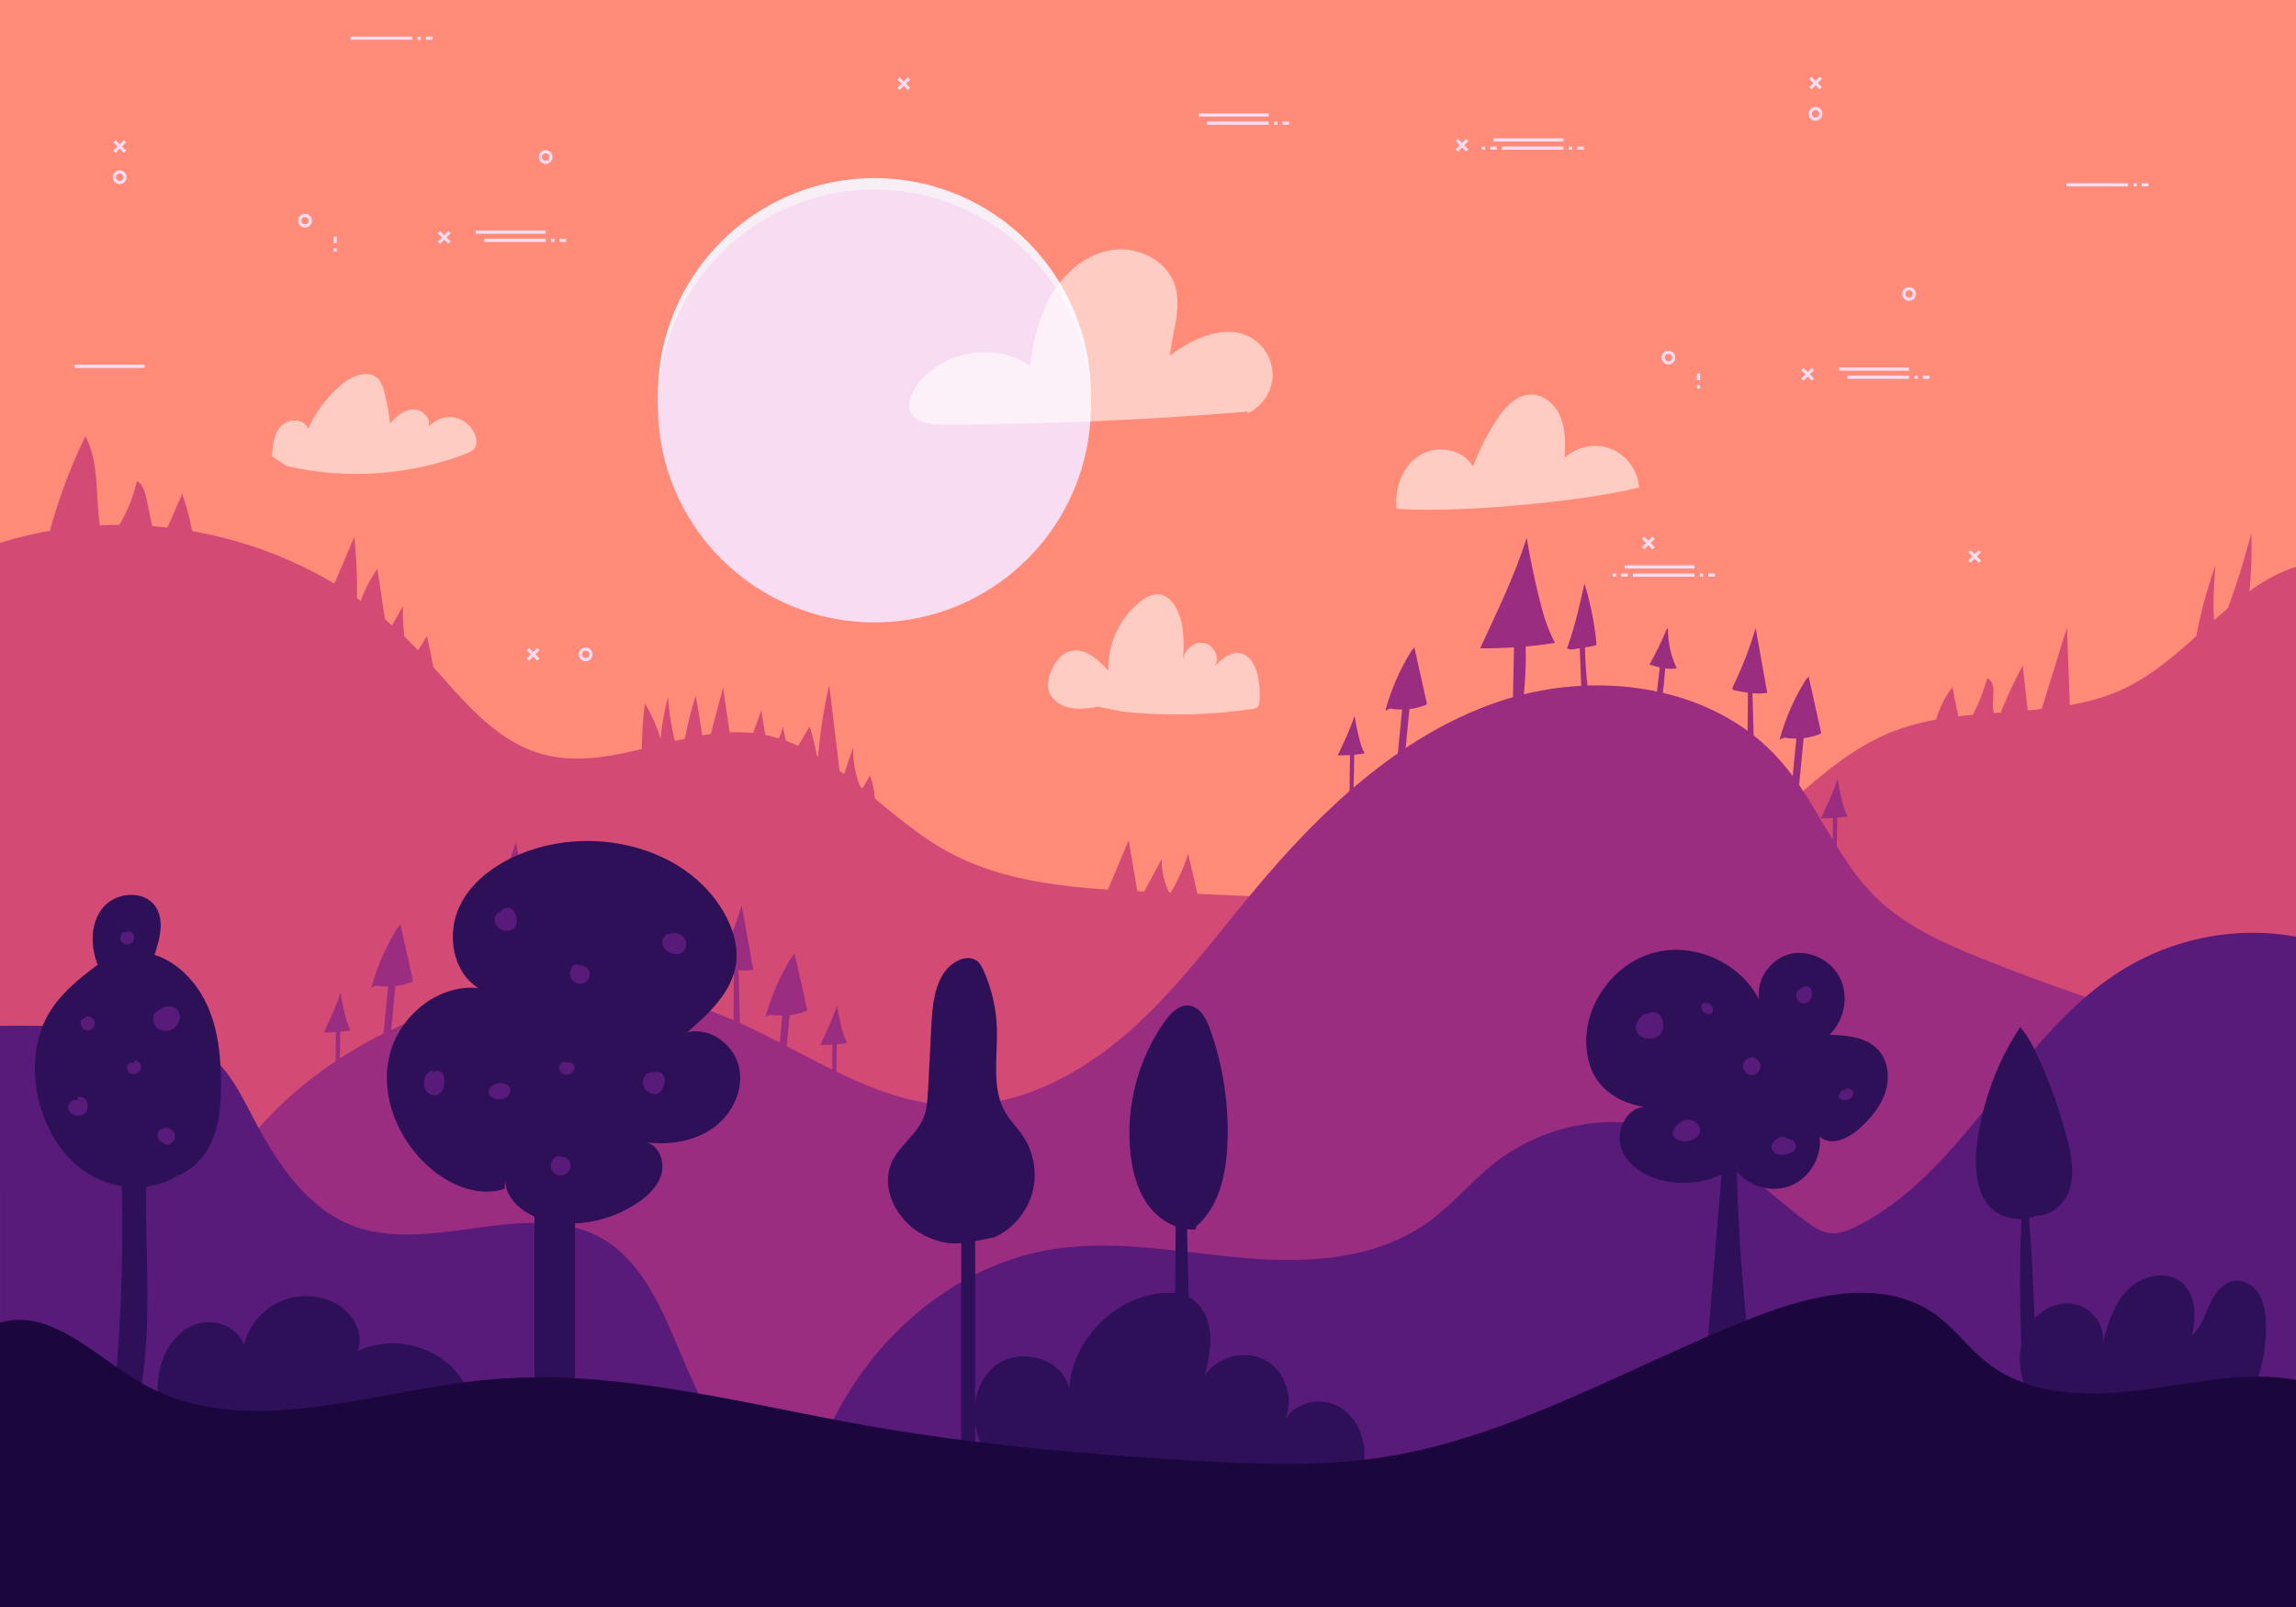 <?xml version="1.0" encoding="utf-8"?>
<!-- Generator: Adobe Illustrator 21.0.2, SVG Export Plug-In . SVG Version: 6.00 Build 0)  -->
<svg version="1.1" xmlns="http://www.w3.org/2000/svg" xmlns:xlink="http://www.w3.org/1999/xlink" x="0px" y="0px"
	 viewBox="0 0 720 503.999" enable-background="new 0 0 720 503.999" xml:space="preserve">
<g id="bg">
	<rect fill="#FF8B78" width="720" height="503.999"/>
</g>
<g id="moon">
	<circle fill="#F8EEF6" cx="274.196" cy="123.732" r="67.883"/>
	<circle fill="#F8DDF2" cx="274.196" cy="127.312" r="67.883"/>
</g>
<g id="Layer_1">
	<g>
		<g>
			<line fill="none" stroke="#F8DDF2" stroke-miterlimit="10" x1="531.364" y1="180.365" x2="512.056" y2="180.365"/>
			<line fill="none" stroke="#F8DDF2" stroke-miterlimit="10" x1="510.485" y1="180.365" x2="508.384" y2="180.365"/>
			<line fill="none" stroke="#F8DDF2" stroke-miterlimit="10" x1="506.813" y1="180.365" x2="505.763" y2="180.365"/>
			<line fill="none" stroke="#F8DDF2" stroke-miterlimit="10" x1="537.78" y1="180.365" x2="535.679" y2="180.365"/>
			<line fill="none" stroke="#F8DDF2" stroke-miterlimit="10" x1="534.109" y1="180.365" x2="533.058" y2="180.365"/>
			<line fill="none" stroke="#F8DDF2" stroke-miterlimit="10" x1="531.364" y1="177.807" x2="509.435" y2="177.807"/>
		</g>
		<g>
			<line fill="none" stroke="#F8DDF2" stroke-miterlimit="10" x1="490.289" y1="46.449" x2="470.981" y2="46.449"/>
			<line fill="none" stroke="#F8DDF2" stroke-miterlimit="10" x1="469.41" y1="46.449" x2="467.309" y2="46.449"/>
			<line fill="none" stroke="#F8DDF2" stroke-miterlimit="10" x1="465.738" y1="46.449" x2="464.687" y2="46.449"/>
			<line fill="none" stroke="#F8DDF2" stroke-miterlimit="10" x1="496.705" y1="46.449" x2="494.604" y2="46.449"/>
			<line fill="none" stroke="#F8DDF2" stroke-miterlimit="10" x1="493.033" y1="46.449" x2="491.983" y2="46.449"/>
			<line fill="none" stroke="#F8DDF2" stroke-miterlimit="10" x1="490.289" y1="43.891" x2="468.359" y2="43.891"/>
		</g>
		<g>
			<line fill="none" stroke="#F8DDF2" stroke-miterlimit="10" x1="515.241" y1="168.651" x2="518.537" y2="171.948"/>
			<line fill="none" stroke="#F8DDF2" stroke-miterlimit="10" x1="518.537" y1="168.651" x2="515.241" y2="171.948"/>
		</g>
		<g>
			<line fill="none" stroke="#F8DDF2" stroke-miterlimit="10" x1="456.832" y1="43.891" x2="460.129" y2="47.188"/>
			<line fill="none" stroke="#F8DDF2" stroke-miterlimit="10" x1="460.129" y1="43.891" x2="456.832" y2="47.188"/>
		</g>
		<g>
			<line fill="none" stroke="#F8DDF2" stroke-miterlimit="10" x1="620.864" y1="176.157" x2="617.568" y2="172.86"/>
			<line fill="none" stroke="#F8DDF2" stroke-miterlimit="10" x1="617.568" y1="176.157" x2="620.864" y2="172.86"/>
		</g>
		<g>
			<line fill="none" stroke="#F8DDF2" stroke-miterlimit="10" x1="171.119" y1="75.372" x2="151.811" y2="75.372"/>
			<line fill="none" stroke="#F8DDF2" stroke-miterlimit="10" x1="177.536" y1="75.372" x2="175.434" y2="75.372"/>
			<line fill="none" stroke="#F8DDF2" stroke-miterlimit="10" x1="173.864" y1="75.372" x2="172.813" y2="75.372"/>
			<line fill="none" stroke="#F8DDF2" stroke-miterlimit="10" x1="171.119" y1="72.814" x2="149.19" y2="72.814"/>
		</g>
		<g>
			<line fill="none" stroke="#F8DDF2" stroke-miterlimit="10" x1="137.662" y1="72.814" x2="140.959" y2="76.111"/>
			<line fill="none" stroke="#F8DDF2" stroke-miterlimit="10" x1="140.959" y1="72.814" x2="137.662" y2="76.111"/>
		</g>
		<line fill="none" stroke="#F8DDF2" stroke-miterlimit="10" x1="397.834" y1="38.624" x2="378.526" y2="38.624"/>
		<line fill="none" stroke="#F8DDF2" stroke-miterlimit="10" x1="404.25" y1="38.624" x2="402.149" y2="38.624"/>
		<line fill="none" stroke="#F8DDF2" stroke-miterlimit="10" x1="400.578" y1="38.624" x2="399.528" y2="38.624"/>
		<line fill="none" stroke="#F8DDF2" stroke-miterlimit="10" x1="397.834" y1="36.066" x2="375.904" y2="36.066"/>
		<g>
			<line fill="none" stroke="#F8DDF2" stroke-miterlimit="10" x1="281.782" y1="24.597" x2="285.078" y2="27.893"/>
			<line fill="none" stroke="#F8DDF2" stroke-miterlimit="10" x1="285.078" y1="24.597" x2="281.782" y2="27.893"/>
		</g>
		<circle fill="none" stroke="#F8DDF2" stroke-miterlimit="10" cx="171.119" cy="49.253" r="1.658"/>
		<circle fill="none" stroke="#F8DDF2" stroke-miterlimit="10" cx="183.659" cy="205.228" r="1.658"/>
		<g>
			<line fill="none" stroke="#F8DDF2" stroke-miterlimit="10" x1="35.899" y1="44.298" x2="39.196" y2="47.595"/>
			<line fill="none" stroke="#F8DDF2" stroke-miterlimit="10" x1="39.196" y1="44.298" x2="35.899" y2="47.595"/>
		</g>
		<g>
			<line fill="none" stroke="#F8DDF2" stroke-miterlimit="10" x1="165.551" y1="203.579" x2="168.848" y2="206.876"/>
			<line fill="none" stroke="#F8DDF2" stroke-miterlimit="10" x1="168.848" y1="203.579" x2="165.551" y2="206.876"/>
		</g>
		<circle fill="none" stroke="#F8DDF2" stroke-miterlimit="10" cx="37.548" cy="55.584" r="1.658"/>
		<g>
			<line fill="none" stroke="#F8DDF2" stroke-miterlimit="10" x1="105.099" y1="74.192" x2="105.099" y2="76.293"/>
			<line fill="none" stroke="#F8DDF2" stroke-miterlimit="10" x1="105.099" y1="77.864" x2="105.099" y2="78.915"/>
		</g>
		<circle fill="none" stroke="#F8DDF2" stroke-miterlimit="10" cx="95.653" cy="69.217" r="1.658"/>
		<g>
			<line fill="none" stroke="#F8DDF2" stroke-miterlimit="10" x1="598.668" y1="118.312" x2="579.359" y2="118.312"/>
			<line fill="none" stroke="#F8DDF2" stroke-miterlimit="10" x1="605.084" y1="118.312" x2="602.983" y2="118.312"/>
			<line fill="none" stroke="#F8DDF2" stroke-miterlimit="10" x1="601.412" y1="118.312" x2="600.362" y2="118.312"/>
			<line fill="none" stroke="#F8DDF2" stroke-miterlimit="10" x1="598.668" y1="115.754" x2="576.738" y2="115.754"/>
		</g>
		<g>
			<line fill="none" stroke="#F8DDF2" stroke-miterlimit="10" x1="129.236" y1="11.974" x2="109.927" y2="11.974"/>
			<line fill="none" stroke="#F8DDF2" stroke-miterlimit="10" x1="135.652" y1="11.974" x2="133.551" y2="11.974"/>
			<line fill="none" stroke="#F8DDF2" stroke-miterlimit="10" x1="131.98" y1="11.974" x2="130.929" y2="11.974"/>
			<g>
				<line fill="none" stroke="#F8DDF2" stroke-miterlimit="10" x1="567.696" y1="24.401" x2="570.993" y2="27.698"/>
				<line fill="none" stroke="#F8DDF2" stroke-miterlimit="10" x1="570.993" y1="24.401" x2="567.696" y2="27.698"/>
			</g>
			<circle fill="none" stroke="#F8DDF2" stroke-miterlimit="10" cx="569.344" cy="35.687" r="1.658"/>
			<line fill="none" stroke="#F8DDF2" stroke-miterlimit="10" x1="667.322" y1="57.956" x2="648.014" y2="57.956"/>
			<line fill="none" stroke="#F8DDF2" stroke-miterlimit="10" x1="673.738" y1="57.956" x2="671.637" y2="57.956"/>
			<line fill="none" stroke="#F8DDF2" stroke-miterlimit="10" x1="670.066" y1="57.956" x2="669.016" y2="57.956"/>
			<line fill="none" stroke="#F8DDF2" stroke-miterlimit="10" x1="45.304" y1="114.882" x2="23.375" y2="114.882"/>
		</g>
		<g>
			<line fill="none" stroke="#F8DDF2" stroke-miterlimit="10" x1="565.211" y1="115.754" x2="568.508" y2="119.051"/>
			<line fill="none" stroke="#F8DDF2" stroke-miterlimit="10" x1="568.508" y1="115.754" x2="565.211" y2="119.051"/>
		</g>
		<circle fill="none" stroke="#F8DDF2" stroke-miterlimit="10" cx="598.668" cy="92.193" r="1.658"/>
		<g>
			<line fill="none" stroke="#F8DDF2" stroke-miterlimit="10" x1="532.647" y1="117.132" x2="532.647" y2="119.233"/>
			<line fill="none" stroke="#F8DDF2" stroke-miterlimit="10" x1="532.647" y1="120.804" x2="532.647" y2="121.854"/>
		</g>
		<circle fill="none" stroke="#F8DDF2" stroke-miterlimit="10" cx="523.201" cy="112.156" r="1.658"/>
	</g>
	<g>
		<path fill="#D34A75" d="M720,177.79c-19.849,6.115-33.483,28.185-53.236,37.854c-22.349,10.94-49.85,4.696-73.048,13.731
			c-22.299,8.685-37.059,29.975-57.783,41.899c-25.235,14.519-56.204,13.656-85.344,12.373c-29.93-1.317-59.859-2.634-89.789-3.951
			c-22.117-0.973-45.18-2.205-64.433-13.052c-20.344-11.462-35.687-33.207-58.835-36.564c-22.58-3.274-45.492,12.521-67.471,6.434
			c-16.78-4.648-27.366-20.43-39.355-32.976C97.873,169.179,45.376,156.026,0,170.252v201.573c1.496,1.238,2.242,2.432,3.851,3.562
			c13.975,9.813,30.873,14.494,47.495,18.556c152.742,37.324,312.399,36.659,469.214,24.376
			c59.807-4.685,119.985-11.127,177.132-29.249c7.694-2.44,14.933-3.454,22.304-6.855L720,177.79z"/>
	</g>
	<g>
		<g>
			<path fill="#D34A75" d="M13.913,173.48c2.852-12.68,7.191-25.024,12.898-36.7c5.396,10.398,2.193,23.328,6.007,34.405
				c4.902-5.857,8.404-12.876,10.137-20.314c1.89,1.063,2.514,3.437,2.961,5.559c1.138,5.407,2.277,10.815,3.415,16.222
				c2.605-5.93,5.21-11.861,7.815-17.791c2.405,6.899,3.884,14.121,4.384,21.411"/>
		</g>
		<g>
			<path fill="#D34A75" d="M104.533,183.816c2.19-5.125,4.381-10.251,6.571-15.376c0.864,8.122,1.074,16.313,0.629,24.469
				c1.295-5.194,3.547-10.148,6.611-14.538c1.019,6.796,2.038,13.593,3.056,20.389c1.651-2.869,3.302-5.739,4.953-8.608
				c-0.159,6.118,0.54,12.257,2.071,18.182c1.813-2.947,3.627-5.894,5.44-8.841c1.738,7.426,3.048,14.951,3.921,22.528"/>
		</g>
		<g>
			<path fill="#D34A75" d="M206.824,235.992c0.294-5.896,1.186-11.763,2.657-17.48c0.424,6.902,1.8,13.745,4.077,20.274
				c0.968-7.004,2.512-13.929,4.611-20.681c1.023,6.101,2.046,12.202,3.069,18.303c1.84-6.926,3.68-13.853,5.52-20.779
				c1.326,9.437,2.78,18.856,4.36,28.254c2.544-7.05,5.089-14.1,7.633-21.15c0.595,4.351,1.365,8.679,2.307,12.968
				c2.336-2.007,3.92-4.87,4.378-7.916c0.773,3.486,1.546,6.971,2.319,10.457c2.044-3.478,4.088-6.955,6.132-10.433
				c1.13,3.547,1.982,7.183,2.546,10.862c0.598-8.032,1.804-16.018,3.604-23.868c1.235,10.258,2.471,20.517,3.706,30.775
				c1.262-3.726,2.524-7.453,3.786-11.179c-0.12,4.571,0.793,9.166,2.652,13.344c0.888-1.511,1.775-3.022,2.663-4.533
				c1.598,4.536,2,9.487,1.155,14.221"/>
		</g>
		<g>
			<path fill="#D34A75" d="M208.676,238.906c-0.825-6.444-3.031-12.708-6.427-18.246c-1.035,7.858-1.273,15.822-0.709,23.728"/>
		</g>
		<g>
			<path fill="#D34A75" d="M345.9,282.584c2.684-6.335,5.367-12.671,8.051-19.006c1.079,6.349,2.158,12.697,3.237,19.046
				c2.365-4.395,4.73-8.79,7.095-13.185c-0.04,3.784,0.845,7.574,2.558,10.948c2.44-3.954,4.376-8.22,5.746-12.66
				c1.73,7.466,3.459,14.931,5.189,22.397"/>
		</g>
		<g>
			<path fill="#D34A75" d="M606.379,229.463c0.684-5.057,2.739-9.921,5.887-13.937c0.893,4.828,1.936,9.629,3.128,14.392
				c3.436-5.311,6.07-11.141,7.784-17.231c4.238,2.125-0.395,10.142,3.414,12.964c2.168-5.807,4.747-11.46,7.711-16.904
				c0.895,8.038,1.79,16.076,2.686,24.115c3.729-12.02,7.458-24.04,11.187-36.059c0.407,10.888,0.814,21.775,1.221,32.663"/>
		</g>
		<g>
			<path fill="#D34A75" d="M687.757,205.228c1.416-9.478,3.751-18.818,6.961-27.848c-0.542,7.537-1.08,15.173,0.303,22.602
				c4.429-10.657,8.099-21.629,10.973-32.805c0.285,8.966-0.277,17.959-1.678,26.819"/>
		</g>
	</g>
</g>
<g id="Layer_3">
	<g>
		<path fill="#9B2D81" d="M707.748,335.213c-4.572-7.563-13.951-10.399-22.453-12.81c-21.583-6.123-42.844-13.379-63.667-21.729
			c-11.871-4.76-23.88-10.059-33.078-18.947c-12.702-12.274-18.664-30.028-30.354-43.27c-21.312-24.141-58.828-28.735-89.217-18.082
			c-30.39,10.653-54.726,33.804-75.375,58.514c-12.96,15.509-24.982,31.997-40.243,45.248s-34.556,23.208-54.756,22.549
			c-25.542-0.834-47.231-17.906-70.834-27.704c-54.851-22.77-124.456-1.365-157.035,48.291l-10.28,25.5
			c-0.847,18.393,10.482,35.698,25.346,46.566c14.864,10.868,32.907,16.35,50.717,21.025
			c168.905,44.331,347.98,32.029,519.476-0.885c12.097-2.322,24.939-5.14,33.615-13.884c8.27-8.335,11.159-20.478,13.315-32.02
			c3.602-19.28,6.139-38.759,7.596-58.318C711.031,348.416,711.297,341.084,707.748,335.213z"/>
	</g>
	<g>
		<g>
			<path fill="#9B2D81" d="M496.876,183.005c-1.563,6.903-3.006,13.643-5.462,20.28c0.659,0.536,1.613,0.423,2.45,0.282
				c0.508-0.086,1.016-0.171,1.524-0.257c0.174,4.343,0.347,8.685,0.521,13.028c0.006,0.157,0.024,0.337,0.15,0.43
				c0.124,0.092,0.297,0.058,0.447,0.021c0.329-0.082,0.658-0.164,0.987-0.246c0.122-0.03,0.251-0.065,0.335-0.159
				c0.12-0.134,0.106-0.337,0.084-0.516c-0.512-4.26-0.801-8.545-0.883-12.835c0.962-0.162,1.923-0.324,2.885-0.486
				c0.241-0.041,0.512-0.1,0.64-0.308c0.098-0.159,0.084-0.36,0.066-0.546C499.996,195.36,498.74,189.09,496.876,183.005z"/>
		</g>
		<g>
			<path fill="#9B2D81" d="M482.455,186.718c-1.443-5.96-2.679-11.97-3.705-18.016c-3.901,12.158-9.235,23.041-14.6,34.628
				c3.543,0.038,7.087-0.064,10.623-0.29c-0.119,5.801-0.238,11.602-0.357,17.403c1.09-0.284,2.181-0.568,3.271-0.852
				c0.629-5.585,0.879-11.211,0.765-16.83c3.079-0.277,6.148-0.65,9.203-1.126C485.115,197.003,483.697,191.851,482.455,186.718z"/>
		</g>
		<g>
			<path fill="#9B2D81" d="M426.076,230.96c-0.516-2.132-0.958-4.282-1.326-6.445c-1.396,4.349-3.304,8.242-5.223,12.388
				c1.267,0.014,2.535-0.023,3.8-0.104c-0.043,2.075-0.085,9.822-0.128,11.898c0.39-0.102,0.78-0.203,1.17-0.305
				c0.225-1.998,0.314-9.682,0.273-11.693c1.101-0.099,2.2-0.232,3.292-0.403C427.028,234.64,426.521,232.797,426.076,230.96z"/>
		</g>
		<g>
			<path fill="#9B2D81" d="M443.536,203.05l-0.94,1.108c-3.62,5.782-6.38,12.102-8.162,18.688l1.498-0.622
				c1.238,0.224,2.496,0.32,3.754,0.31c-0.423,4.331-0.846,8.663-1.269,12.994c-0.227,2.327-0.454,4.654-0.788,6.968
				c0.812-0.041,1.624-0.082,2.436-0.123c0.636-6.662,1.272-13.323,1.908-19.985c1.742-0.21,3.458-0.633,5.088-1.283
				c0.133-0.053,0.276-0.117,0.343-0.244c0.068-0.129,0.038-0.285,0.006-0.427C446.119,214.64,444.828,208.845,443.536,203.05z"/>
		</g>
		<g>
			<path fill="#9B2D81" d="M579.411,256.071c-0.908-1.657-1.415-3.5-1.86-5.336c-0.516-2.132-0.958-4.282-1.325-6.445
				c-1.396,4.349-3.304,8.242-5.223,12.388c1.267,0.014,2.535-0.023,3.8-0.104c-0.043,2.075-0.085,9.822-0.128,11.898
				c0.39-0.102,0.78-0.203,1.17-0.305c0.225-1.998,0.314-9.682,0.274-11.693C577.22,256.374,578.319,256.241,579.411,256.071z"/>
		</g>
		<g>
			<path fill="#9B2D81" d="M571.038,229.55c-1.291-5.794-2.582-11.589-3.874-17.384l-0.94,1.108
				c-3.62,5.782-6.38,12.102-8.162,18.688l1.498-0.622c1.238,0.225,2.496,0.32,3.754,0.31c-0.423,4.331-0.846,8.663-1.269,12.994
				c-0.227,2.327-0.455,4.654-0.788,6.968c0.812-0.041,1.624-0.082,2.436-0.123c0.636-6.662,1.272-13.323,1.908-19.985
				c1.742-0.21,3.458-0.633,5.088-1.283c0.133-0.053,0.276-0.117,0.343-0.244C571.1,229.848,571.07,229.692,571.038,229.55z"/>
		</g>
		<g>
			<path fill="#9B2D81" d="M522.664,197.323c-1.574,3.81-3.388,7.521-5.428,11.103c1.067,0.323,2.153,0.647,3.247,0.895
				c-0.366,3.171-0.732,6.342-1.099,9.514c-0.006,0.049-0.009,0.104,0.023,0.141c0.033,0.038,0.09,0.041,0.141,0.042
				c0.573,0.003,1.146,0.005,1.719,0.008c0.399-3.122,0.704-6.257,0.934-9.396c1.206,0.162,2.417,0.191,3.618-0.03
				c-1.861-3.916-2.818-8.258-2.776-12.594L522.664,197.323z"/>
		</g>
		<g>
			<path fill="#9B2D81" d="M550.27,197.925c-1.811,5.953-4.094,11.762-6.822,17.354c-0.123,0.252-0.249,0.541-0.147,0.802
				c0.124,0.316,0.51,0.422,0.844,0.487c1.317,0.254,2.647,0.504,3.98,0.684c-0.045,5.617-0.09,11.235-0.134,16.852
				c-0.005,0.679,0.001,1.4,0.364,1.973c0.364,0.573,1.226,0.881,1.738,0.436c-0.181-6.368-0.361-12.736-0.542-19.104
				c1.552,0.136,3.104,0.142,4.641-0.111c-1.223-6.762-2.435-13.526-3.637-20.291L550.27,197.925z"/>
		</g>
	</g>
	<g>
		<g>
			<path fill="#9B2D81" d="M179.945,278.368c-1.563,6.903-3.006,13.643-5.462,20.28c0.659,0.536,1.613,0.423,2.45,0.282
				c0.508-0.086,1.016-0.171,1.524-0.257c0.174,4.343,0.347,8.685,0.521,13.028c0.006,0.157,0.024,0.337,0.15,0.43
				c0.124,0.092,0.297,0.058,0.447,0.021c0.329-0.082,0.658-0.164,0.987-0.246c0.122-0.03,0.251-0.065,0.335-0.159
				c0.12-0.134,0.106-0.337,0.084-0.516c-0.512-4.26-0.801-8.545-0.883-12.835c0.962-0.162,1.923-0.324,2.885-0.486
				c0.241-0.041,0.512-0.1,0.64-0.308c0.098-0.159,0.084-0.36,0.066-0.546C183.065,290.723,181.809,284.452,179.945,278.368z"/>
		</g>
		<g>
			<path fill="#9B2D81" d="M165.524,282.08c-1.443-5.96-2.679-11.97-3.705-18.016c-3.901,12.158-9.235,23.041-14.6,34.628
				c3.543,0.038,7.087-0.064,10.623-0.29c-0.119,5.801-0.238,11.602-0.357,17.403c1.09-0.284,2.181-0.568,3.271-0.852
				c0.629-5.585,0.879-11.211,0.765-16.83c3.079-0.277,6.148-0.65,9.203-1.126C168.184,292.366,166.767,287.214,165.524,282.08z"/>
		</g>
		<g>
			<path fill="#9B2D81" d="M108.107,317.844c-0.516-2.132-0.958-4.282-1.326-6.445c-1.396,4.349-3.304,8.242-5.223,12.388
				c1.267,0.014,2.535-0.023,3.8-0.104c-0.043,2.075-0.085,9.822-0.128,11.898c0.39-0.102,0.78-0.203,1.17-0.305
				c0.225-1.998,0.314-9.682,0.273-11.693c1.101-0.099,2.2-0.232,3.292-0.403C109.058,321.524,108.551,319.681,108.107,317.844z"/>
		</g>
		<g>
			<path fill="#9B2D81" d="M125.567,289.934l-0.94,1.108c-3.62,5.782-6.38,12.102-8.162,18.688l1.498-0.622
				c1.238,0.224,2.496,0.32,3.754,0.31c-0.423,4.331-0.846,8.663-1.269,12.994c-0.227,2.327-0.454,4.654-0.788,6.968
				c0.812-0.041,1.624-0.082,2.436-0.123c0.636-6.662,1.272-13.323,1.908-19.985c1.742-0.21,3.458-0.633,5.088-1.283
				c0.133-0.053,0.276-0.117,0.343-0.244c0.068-0.129,0.038-0.285,0.006-0.427C128.149,301.524,126.858,295.729,125.567,289.934z"/>
		</g>
		<g>
			<path fill="#9B2D81" d="M265.646,327.131c-0.908-1.657-1.415-3.5-1.86-5.336c-0.516-2.132-0.958-4.282-1.325-6.445
				c-1.396,4.349-3.304,8.242-5.223,12.388c1.267,0.014,2.535-0.023,3.8-0.104c-0.043,2.075-0.085,9.822-0.128,11.898
				c0.39-0.102,0.78-0.203,1.17-0.305c0.225-1.998,0.314-9.682,0.274-11.693C263.455,327.435,264.553,327.301,265.646,327.131z"/>
		</g>
		<g>
			<path fill="#9B2D81" d="M253.068,316.434c-1.291-5.794-2.582-11.589-3.874-17.384l-0.94,1.108
				c-3.62,5.782-6.38,12.102-8.162,18.688l1.498-0.622c1.238,0.225,2.496,0.32,3.754,0.31c-0.423,4.331-0.846,8.663-1.269,12.994
				c-0.227,2.327-0.455,4.654-0.788,6.968c0.812-0.041,1.624-0.082,2.436-0.123c0.636-6.662,1.272-13.323,1.908-19.985
				c1.742-0.21,3.458-0.633,5.088-1.283c0.133-0.053,0.276-0.117,0.343-0.244C253.13,316.732,253.1,316.576,253.068,316.434z"/>
		</g>
		<g>
			<path fill="#9B2D81" d="M205.733,292.686c-1.574,3.81-3.388,7.521-5.428,11.103c1.067,0.323,2.153,0.647,3.247,0.895
				c-0.366,3.171-0.732,6.342-1.099,9.514c-0.006,0.049-0.009,0.104,0.023,0.141c0.033,0.038,0.09,0.041,0.141,0.042
				c0.573,0.003,1.146,0.005,1.719,0.008c0.399-3.122,0.704-6.257,0.934-9.396c1.206,0.162,2.417,0.191,3.618-0.03
				c-1.861-3.916-2.818-8.258-2.776-12.594L205.733,292.686z"/>
		</g>
		<g>
			<path fill="#9B2D81" d="M232.3,284.809c-1.811,5.953-4.094,11.762-6.822,17.354c-0.123,0.252-0.249,0.541-0.147,0.802
				c0.124,0.316,0.51,0.422,0.844,0.487c1.317,0.254,2.647,0.504,3.98,0.684c-0.045,5.617-0.09,11.235-0.134,16.852
				c-0.005,0.679,0.001,1.4,0.364,1.973c0.364,0.573,1.226,0.881,1.738,0.436c-0.181-6.368-0.361-12.736-0.542-19.104
				c1.552,0.136,3.104,0.142,4.641-0.111c-1.223-6.762-2.435-13.526-3.637-20.291L232.3,284.809z"/>
		</g>
	</g>
</g>
<g id="Layer_4">
	<g>
		<g>
			<path fill="#591B7A" d="M662.806,305.938c-30.847,20.726-47.542,62.098-80.458,78.605c-2.714,1.361-5.648,2.554-8.615,2.185
				c-2.889-0.359-5.442-2.152-7.825-3.968c-11.254-8.577-21.577-18.897-34.106-25.018c-20.49-10.01-45.836-6.992-63.866,7.604
				c-6.618,5.358-12.249,12.091-19.04,17.185c-16.484,12.365-37.839,13.725-57.786,12.084c-19.947-1.641-39.974-5.849-59.809-3.017
				c-35.995,5.14-67.656,35.685-77.426,73.709c-5.707-2.041-11.686-3.397-16.974-6.493c-23.401-13.703-23.435-53.848-46.022-69.089
				c-23.805-16.063-56.449,5.469-82.325-6.172c-13.204-5.94-22.095-19.497-29.178-33.03c-3.662-6.998-7.244-14.43-13.249-19.12
				c-5.756-4.496-13.021-5.896-20.039-6.906c-15.427-2.221-30.53-3.119-46.086-2.734v182.238h720V293.772
				C700.373,290.176,679.764,294.544,662.806,305.938z"/>
		</g>
	</g>
</g>
<g id="Layer_5">
	<g opacity="0.56">
		<path fill="#FFFFFF" d="M391.405,129.083c-31.855,2.662-63.819,4.017-95.785,4.061c-4.003,0.005-8.989-0.674-10.271-4.465
			c-0.769-2.275,0.237-4.763,1.514-6.797c7.304-11.625,24.899-15.11,36.083-7.147c1.126-7.943,2.957-15.956,7.115-22.816
			c4.159-6.86,10.972-12.473,18.921-13.558c7.949-1.085,16.775,3.266,19.375,10.855c2.44,7.121-0.746,14.797-1.483,22.288
			c7.441-5.569,17.668-10.206,25.665-5.471c4.195,2.484,6.812,7.417,6.515,12.284c-0.297,4.867-3.494,9.445-7.96,11.401"/>
	</g>
	<g opacity="0.56">
		<path fill="#FFFFFF" d="M85.272,143.133c0.228-3.396,0.584-7.093,2.941-9.548c2.357-2.455,7.429-2.299,8.38,0.969
			c2.403-5.359,6.022-10.169,10.507-13.961c3.276-2.77,8.536-4.868,11.508-1.774c1.063,1.107,1.529,2.644,1.911,4.13
			c0.838,3.262,1.438,6.585,1.795,9.934c1.839-2.277,4.297-4.402,7.222-4.49c2.925-0.089,5.913,2.92,4.797,5.625
			c1.953-2.468,5.358-3.691,8.435-3.029c3.077,0.661,5.679,3.174,6.446,6.227c0.266,1.057,0.308,2.24-0.252,3.176
			c-0.612,1.023-1.796,1.533-2.91,1.959c-17.792,6.793-37.625,8.134-56.17,3.796"/>
	</g>
	<g opacity="0.56">
		<path fill="#FFFFFF" d="M344.342,221.653c-3.084,0.485-6.266,0.967-9.299,0.227c-3.033-0.74-5.914-3.02-6.368-6.109
			c-0.222-1.512,0.147-3.049,0.652-4.491c1.085-3.094,3.118-6.198,6.283-7.055c4.563-1.236,8.791,2.61,11.963,6.115
			c-0.324-8.258,3.519-16.575,10.017-21.681c1.711-1.345,3.781-2.521,5.941-2.261c2.408,0.29,4.266,2.3,5.39,4.449
			c2.591,4.953,2.364,10.845,2.073,16.426c0.114-3.203,3.21-6.104,6.383-5.654c3.173,0.45,5.32,4.541,3.61,7.251
			c2.197-2.2,4.948-4.583,7.997-3.981c3.014,0.595,4.691,3.844,5.391,6.836c0.641,2.736,0.836,5.575,0.575,8.373
			c-0.054,0.583-0.149,1.209-0.561,1.626c-0.401,0.406-1.007,0.514-1.571,0.599c-13.555,2.036-27.373,2.317-41,0.833"/>
	</g>
	<g opacity="0.56">
		<path fill="#FFFFFF" d="M437.968,159.561c-0.742-6.353,1.736-13.317,7.147-16.728c5.411-3.411,13.66-2.088,16.794,3.488
			c1.888-5.032,4.314-9.862,7.222-14.381c2.637-4.098,6.427-8.327,11.299-8.206c4.174,0.103,7.658,3.577,9.107,7.493
			c1.449,3.916,1.289,8.218,1.109,12.389c3.806-3.613,9.765-4.758,14.639-2.812c4.874,1.946,8.407,6.879,8.679,12.12
			C495.344,157.454,457.08,160.956,437.968,159.561"/>
	</g>
</g>
<g id="Layer_6">
	<g>
		<path fill="#2E1059" d="M231.752,334.702c-1.579-7.1-9.164-12.68-16.234-10.969c6.831-5.912,14.122-12.642,15.31-21.598
			c0.747-5.635-1.125-11.351-3.997-16.257c-11.582-19.781-38.829-26.607-60.527-19.216c-9.135,3.111-17.933,8.771-22.135,17.458
			c-4.202,8.687-2.341,20.662,5.842,25.776c-12.854-1.352-25.241,9.056-28.005,21.682s3.019,26.189,12.78,34.661
			c6.415,5.568,15.371,9.287,23.432,6.607l0.329-3.888c-0.961,8.021,8.095,13.705,16.127,14.57
			c8.921,0.961,18.16-1.384,25.542-6.485c3.244-2.241,6.263-5.206,7.245-9.025c0.982-3.819-0.783-8.528-4.545-9.71
			c7.225,0.84,14.914-0.373,20.814-4.627C229.631,349.428,233.331,341.802,231.752,334.702z"/>
	</g>
	<g>
		<path fill="#2E1059" d="M50.591,448.493c-1.029-6.18-1.867-12.541-0.58-18.672c1.287-6.131,5.085-12.072,10.927-14.335
			s13.589,0.366,15.581,6.305c1.375-5.676,5.365-10.662,10.602-13.248c5.237-2.585,11.622-2.721,16.964-0.361
			c5.929,2.619,10.6,9.621,8.007,15.562c9.287-4.413,21.158-2.666,28.78,4.236c7.622,6.902,10.535,18.541,7.063,28.22
			c-3.472,9.678-13.121,16.811-23.392,17.293"/>
	</g>
	<g>
		<path fill="#2E1059" d="M308.523,454.605c-4.835-8.38-3.942-20.393,3.685-26.344c7.627-5.951,21.304-2.195,23.056,7.319
			c0.921-15.184,14.047-28.688,29.199-30.038c2.647-0.236,5.404-0.123,7.82,0.983c4.2,1.923,6.621,6.571,7.146,11.16
			c0.525,4.589-0.529,9.196-1.576,13.695c3.927-6.052,12.788-8.243,19.083-4.717s9.058,12.224,5.95,18.735
			c3.092-5.705,11.311-7.401,16.973-4.229s8.553,10.14,7.945,16.601c-0.609,6.461-4.26,12.347-8.992,16.788"/>
	</g>
	<g>
		<path fill="#2E1059" d="M642.243,446.494c-3.106-3.175-5.538-7.006-7.092-11.167c-2.122-5.681-2.532-12.228,0.058-17.712
			c2.59-5.484,8.581-9.523,14.596-8.747c6.015,0.776,11.018,7.175,9.375,13.013c1.634-6.111,3.416-12.494,7.762-17.091
			s12.116-6.621,17.056-2.668c4.717,3.774,4.817,10.948,3.291,16.794c2.905-2.493,4.064-6.39,5.651-9.873
			c1.587-3.484,4.253-7.059,8.066-7.391c3.064-0.267,5.985,1.78,7.531,4.439c1.546,2.659,1.947,5.826,2.039,8.9
			c0.465,15.591-6.638,31.234-18.682,41.145"/>
	</g>
	<rect x="167.606" y="367.594" fill="#2E1059" width="12.712" height="68.241"/>
	<g>
		<path fill="#2E1059" d="M311.715,388.09c-9.089,1.744-13.765,3.467-22.022-0.714c-8.257-4.18-13.896-14.636-9.979-23.021
			c2.383-5.099,7.654-8.45,9.822-13.644c1.157-2.771,1.328-5.839,1.484-8.838c0.367-7.057,0.734-14.114,1.101-21.172
			c0.383-7.362,1.599-16.074,8.184-19.389c1.899-0.956,4.353-1.257,6.05,0.025c0.968,0.732,1.542,1.861,2.041,2.967
			c2.58,5.727,4.021,11.965,4.213,18.244c0.277,9.044-1.839,18.859,2.817,26.617c1.53,2.55,3.697,4.659,5.363,7.123
			c3.516,5.201,4.598,11.978,2.875,18.015S317.447,385.527,311.715,388.09"/>
	</g>
	<rect x="301.456" y="375.729" fill="#2E1059" width="4.348" height="78.991"/>
	<g>
		<path fill="#2E1059" d="M374.956,385.563c-5.742,0.454-11.343-2.827-14.786-7.445c-3.443-4.618-4.99-10.397-5.64-16.12
			c-1.655-14.567,2.237-29.697,10.715-41.657c1.845-2.603,4.465-5.309,7.637-4.96c3.418,0.376,5.361,4.027,6.526,7.263
			c4.206,11.683,6.079,24.201,5.476,36.604c-0.452,9.311-2.696,19.285-9.746,25.384"/>
	</g>
	<g>
		<path fill="#2E1059" d="M368.976,367.324c-0.585,30.625-0.655,61.259-0.21,91.886c1.675,0.6,3.564-0.601,4.355-2.195
			c0.791-1.594,0.765-3.454,0.722-5.233c-0.714-29.495-1.427-58.99-2.141-88.484"/>
	</g>
	<g>
		<path fill="#2E1059" d="M55.264,368.984c-8.657,5.323-20.413,4.137-28.763-1.657c-8.35-5.793-13.434-15.542-15.022-25.579
			c-1.22-7.718-0.472-15.917,3.217-22.806c3.63-6.779,9.777-11.811,15.946-16.401c-2.34-5.866-2.36-13.117,1.699-17.955
			c4.059-4.838,12.794-5.526,16.372-0.322c2.98,4.335,1.41,10.2-0.264,15.188c7.765,2.515,13.701,9.169,16.9,16.679
			c3.198,7.509,3.958,15.832,3.956,23.994c-0.002,6.218-0.464,12.601-3.066,18.248c-2.603,5.647-7.734,10.467-13.911,11.173"/>
	</g>
	<g>
		<path fill="#2E1059" d="M37.347,352.391c1.552,25.132,1.323,50.375-0.685,75.475c-0.205,2.568-0.405,5.276,0.704,7.6
			c1.11,2.325,4.041,3.991,6.326,2.803c5.743-29.3-0.725-59.832,3.91-89.328"/>
	</g>
	<g>
		<path fill="#2E1059" d="M544.866,365.538c-6.687,4.842-15.514,6.603-23.548,4.699c-5.576-1.322-11.081-4.766-12.929-10.19
			c-1.848-5.424,1.625-12.568,7.344-12.929c-6.156-0.754-12.197-3.943-15.424-9.239c-1.885-3.094-2.736-6.741-2.869-10.362
			c-0.477-12.931,8.937-25.56,21.465-28.797c12.528-3.237,26.881,3.252,32.727,14.796c-1.031-6.265,3.561-12.836,9.733-14.322
			c6.173-1.486,13.077,2.049,15.772,7.798c2.695,5.749,1.145,13.103-3.415,17.521c5.394,0.217,11.364,0.68,15.096,4.581
			c3.245,3.391,3.867,8.709,2.48,13.193c-1.387,4.484-4.494,8.242-7.934,11.436c-3.527,3.275-9.316,6.036-12.753,2.666
			c0.827,6.402-3.129,13.118-9.129,15.499c-6,2.381-13.484,0.205-17.272-5.022"/>
	</g>
	<g>
		<path fill="#2E1059" d="M541.074,351.658c0.116-0.77,0.233-1.54,0.349-2.31c-2.086,25.227-4.172,50.454-6.258,75.681
			c4.537-0.46,9.122-0.448,13.656,0.034c-2.814-23.514-4.277-47.189-4.38-70.871"/>
	</g>
	<g>
		<path fill="#2E1059" d="M640.757,379.983c-5.301,3.965-13.735,2.738-17.686-2.573c-1.539-2.069-2.412-4.568-2.903-7.1
			c-0.929-4.787-0.562-9.737,0.22-14.55c1.94-11.954,6.437-23.486,13.102-33.598c2.396,2.656,4.04,5.893,5.539,9.141
			c3.878,8.399,6.982,17.155,9.259,26.121c1.331,5.241,2.364,10.87,0.566,15.97c-1.798,5.1-7.41,9.225-12.549,7.542"/>
	</g>
	<g>
		<path fill="#2E1059" d="M634.74,368.5c-1.77,22.949-1.716,46.038,0.159,68.979c0.108,1.315,0.644,3.03,1.962,2.972
			c1.323-0.059,1.701-1.822,1.689-3.146c-0.222-24.22-1.421-48.43-3.591-72.554"/>
	</g>
	<g>
		<g>
			<path fill="#591B7A" d="M155.994,339.686l0.049,0.033c-0.619,0.095-1.173,0.462-1.67,0.855c-0.511,0.404-1.03,0.877-1.171,1.513
				c-0.148,0.666,0.176,1.375,0.692,1.822c0.515,0.447,1.193,0.664,1.867,0.767c1.134,0.173,2.375,0.022,3.272-0.694
				s1.31-2.088,0.714-3.068C159.027,339.731,157.377,339.64,155.994,339.686z"/>
		</g>
		<g>
			<path fill="#591B7A" d="M176.092,362.867c-0.201-0.155-0.45-0.257-0.703-0.283c-0.513-0.053-1.025,0.153-1.439,0.461
				c-1.121,0.834-1.559,2.472-1.004,3.754c0.555,1.283,2.049,2.084,3.425,1.837c1.376-0.247,2.498-1.517,2.573-2.913
				c0.046-0.856-0.288-1.738-0.936-2.299C177.486,362.974,176.768,362.772,176.092,362.867z"/>
		</g>
		<g>
			<g>
				<path fill="#591B7A" d="M528.994,351.203c-0.928,0.089-1.806,0.534-2.457,1.2c-0.183,0.104-0.359,0.225-0.52,0.357
					c-0.921,0.757-1.684,1.938-1.372,3.089c0.262,0.968,1.211,1.603,2.173,1.889c1.724,0.512,3.688,0.135,5.1-0.98
					c0.465-0.367,0.881-0.823,1.087-1.379c0.379-1.019-0.032-2.208-0.789-2.989C531.393,351.54,530.173,351.09,528.994,351.203z"/>
			</g>
			<g>
				<path fill="#591B7A" d="M549.322,331.631c-1.447-0.006-2.769,1.304-2.775,2.751c-0.006,1.447,1.304,2.769,2.751,2.775
					c1.447,0.006,2.769-1.304,2.775-2.751C552.079,332.96,550.768,331.638,549.322,331.631z"/>
			</g>
			<g>
				<path fill="#591B7A" d="M520.172,318.02c-0.845-0.642-2.044-0.694-3.03-0.303c-0.254,0.1-0.493,0.228-0.721,0.375
					c-0.515-0.293-1.201,0.11-1.641,0.55c-1.306,1.305-2.274,3.293-1.513,4.976c0.688,1.522,2.552,2.183,4.22,2.105
					c1.057-0.05,2.144-0.355,2.915-1.081c1.086-1.024,1.332-2.689,1.072-4.159C521.308,319.547,520.929,318.595,520.172,318.02z"/>
			</g>
			<g>
				<path fill="#591B7A" d="M535.307,314.261l0.133,0.835c-0.225-0.429-0.855-0.681-1.318-0.445c-0.612,0.312-0.8,1.159-0.543,1.796
					c0.257,0.637,0.847,1.082,1.466,1.381c0.362,0.175,0.77,0.313,1.163,0.226c0.812-0.18,1.129-1.262,0.816-2.033
					C536.71,315.25,535.991,314.734,535.307,314.261z"/>
			</g>
			<g>
				<path fill="#591B7A" d="M564.865,310.133c-0.411,0.068-0.822,0.28-1.087,0.599c-0.847,1.018-0.624,2.741,0.454,3.509
					c1.078,0.768,2.779,0.418,3.465-0.715c0.328-0.542,0.431-1.191,0.456-1.824c0.023-0.578-0.022-1.188-0.333-1.676
					C567.182,309.024,565.431,309.089,564.865,310.133z"/>
			</g>
			<g>
				<path fill="#591B7A" d="M581.106,342.533c-0.3-0.888-1.368-1.226-2.298-1.339l0.165,1.019c-0.15-0.272-0.541-0.442-0.866-0.357
					c-0.443,0.115-0.75,0.507-1.02,0.877c-0.234,0.32-0.475,0.671-0.474,1.067c0.003,0.892,1.148,1.29,2.037,1.22
					c0.671-0.052,1.357-0.238,1.867-0.677C581.027,343.904,581.321,343.171,581.106,342.533z"/>
			</g>
			<g>
				<path fill="#591B7A" d="M561.75,357.532c-0.495-0.255-1.031-0.419-1.58-0.511c-0.203-0.255-0.507-0.446-0.83-0.503
					c-0.626-0.111-1.258,0.146-1.809,0.463c-0.255,0.147-0.502,0.324-0.735,0.518c-0.096,0.047-0.196,0.087-0.289,0.141l0.12,0.007
					c-0.74,0.679-1.258,1.58-1.061,2.533c0.192,0.926,1.037,1.615,1.951,1.857c0.914,0.243,1.885,0.112,2.806-0.106
					c0.726-0.171,1.46-0.406,2.034-0.882c0.574-0.476,0.958-1.243,0.798-1.971C563,358.375,562.39,357.862,561.75,357.532z"/>
			</g>
		</g>
		<g>
			<path fill="#591B7A" d="M204.603,336.291c-0.656-0.015-1.322,0.185-1.836,0.596c-0.974,0.779-1.364,2.173-1.043,3.378
				c0.321,1.205,1.289,2.19,2.451,2.645c0.671,0.263,1.443,0.357,2.106,0.074c0.742-0.317,1.221-1.043,1.573-1.769
				c0.714-1.47,0.963-3.507-0.326-4.512C206.721,336.075,205.641,336.109,204.603,336.291z"/>
		</g>
		<g>
			<path fill="#591B7A" d="M182.115,302.771l-0.686-0.02c-0.42-0.646-1.464-0.264-1.944,0.338c-0.861,1.079-1,2.697-0.29,3.881
				c0.71,1.184,2.243,1.824,3.571,1.448c1.328-0.376,2.306-1.767,2.162-3.14C184.783,303.905,183.495,302.734,182.115,302.771z"/>
		</g>
		<g>
			<path fill="#591B7A" d="M213.808,293.382c-0.969-0.767-2.35-0.943-3.502-0.51c-0.49-0.128-1.034,0.01-1.457,0.302
				c-1.15,0.795-1.424,2.511-0.797,3.76c0.628,1.249,1.976,2.027,3.358,2.239c0.956,0.147,2.013,0.026,2.746-0.605
				c0.376-0.324,0.642-0.763,0.805-1.231C215.441,295.953,214.956,294.291,213.808,293.382z"/>
		</g>
		<g>
			<path fill="#591B7A" d="M160.427,285.06c-1.176-0.78-3.003-0.23-3.551,1.07l0.008,0.005c-0.364,0.037-0.728,0.18-0.992,0.422
				c-0.765,0.704-0.973,1.896-0.63,2.877c0.343,0.981,1.168,1.747,2.117,2.172c1.323,0.593,3.069,0.481,4-0.63
				c0.824-0.984,0.795-2.434,0.451-3.671C161.59,286.436,161.179,285.559,160.427,285.06z"/>
		</g>
		<g>
			<path fill="#591B7A" d="M178.103,333.229l-0.066,0.147c-0.843-0.667-2.263-0.211-2.668,0.784
				c-0.405,0.995,0.174,2.235,1.152,2.682c0.977,0.447,2.203,0.147,2.971-0.604c0.363-0.355,0.642-0.819,0.683-1.326
				C180.257,333.87,179.106,332.934,178.103,333.229z"/>
		</g>
		<g>
			<path fill="#591B7A" d="M138.757,336.728c-0.711-1.016-2.389-1.14-3.242-0.24l0.326-0.796c-1.216,0.004-2.152,1.124-2.556,2.271
				c-0.462,1.311-0.442,2.845,0.308,4.016c0.749,1.171,2.312,1.844,3.609,1.345c0.876-0.337,1.517-1.138,1.831-2.023
				s0.334-1.847,0.251-2.782C139.228,337.892,139.118,337.244,138.757,336.728z"/>
		</g>
		<g>
			<g>
				<path fill="#591B7A" d="M24.689,345.189c-1.025-0.473-2.372-0.075-2.975,0.88c-0.603,0.954-0.386,2.341,0.481,3.065
					c0.538,0.449,1.25,0.636,1.949,0.694c0.661,0.055,1.353-0.001,1.932-0.325c0.874-0.488,1.339-1.517,1.395-2.517
					c0.05-0.89-0.209-1.838-0.873-2.433c-0.664-0.595-1.773-0.717-2.441-0.126"/>
			</g>
			<g>
				<path fill="#591B7A" d="M42.201,333.493c-0.79-0.522-2-0.049-2.32,0.842c-0.32,0.891,0.214,1.962,1.08,2.345
					c0.866,0.383,1.942,0.117,2.62-0.544c0.296-0.288,0.527-0.649,0.632-1.049c0.317-1.209-0.817-2.558-2.063-2.453"/>
			</g>
			<g>
				<path fill="#591B7A" d="M50.761,317.976c-0.134-0.394-0.58-0.627-0.995-0.599c-0.416,0.027-0.792,0.271-1.072,0.579
					c-1.079,1.188-0.725,3.225,0.453,4.315c1.068,0.987,2.683,1.317,4.071,0.883c1.388-0.434,2.513-1.592,2.964-2.975
					c0.365-1.118,0.277-2.433-0.45-3.357c-0.966-1.228-2.814-1.458-4.286-0.934s-2.644,1.643-3.723,2.771"/>
			</g>
			<g>
				<path fill="#591B7A" d="M26.768,319.372c-0.646-0.212-1.298,0.416-1.46,1.076c-0.318,1.298,0.797,2.744,2.133,2.767
					c1.337,0.022,2.499-1.385,2.225-2.694c-0.275-1.308-1.905-2.13-3.12-1.572"/>
			</g>
			<g>
				<path fill="#591B7A" d="M52.986,355.172c-0.36-0.796-1.319-1.269-2.17-1.07s-1.501,1.047-1.471,1.921
					c0.03,0.87,0.645,1.613,1.334,2.145c0.432,0.334,0.92,0.621,1.46,0.708c1.03,0.166,2.113-0.498,2.498-1.468
					s0.085-2.152-0.667-2.875c-0.752-0.724-1.896-0.984-2.909-0.73"/>
			</g>
			<g>
				<path fill="#591B7A" d="M39.354,292.166c-1,0.156-1.762,1.198-1.642,2.204c0.12,1.005,1.072,1.83,2.085,1.842
					c1.013,0.011,1.969-0.763,2.204-1.748c0.178-0.747-0.067-1.611-0.691-2.059c-0.624-0.447-1.61-0.354-2.054,0.273"/>
			</g>
		</g>
	</g>
</g>
<g id="Layer_7">
	<g>
		<path fill="#1B063D" d="M720,503.999l0.197-71.226c-15.811-2.854-32.123,0.999-48.138,3.137
			c-17.113,2.285-35.996,2.094-49.661-9.111c-5.203-4.266-9.33-9.908-14.678-13.966c-16.138-12.243-38.432-7.165-57.046,0.07
			c-39.028,15.17-76.076,37.807-117.193,44.155c-19.818,3.06-39.97,2.21-59.964,1.018c-34.305-2.046-68.604-5.086-102.495-11.106
			c-39.649-7.042-79.43-18.197-119.445-14.134c-36.252,3.68-75.146,19.266-107.228,0.916C29.751,425.404,15.941,410.038,0,414.852
			c-0.022,0.007,0.022,0.016,0,0.023v89.124H720z"/>
	</g>
</g>
</svg>
